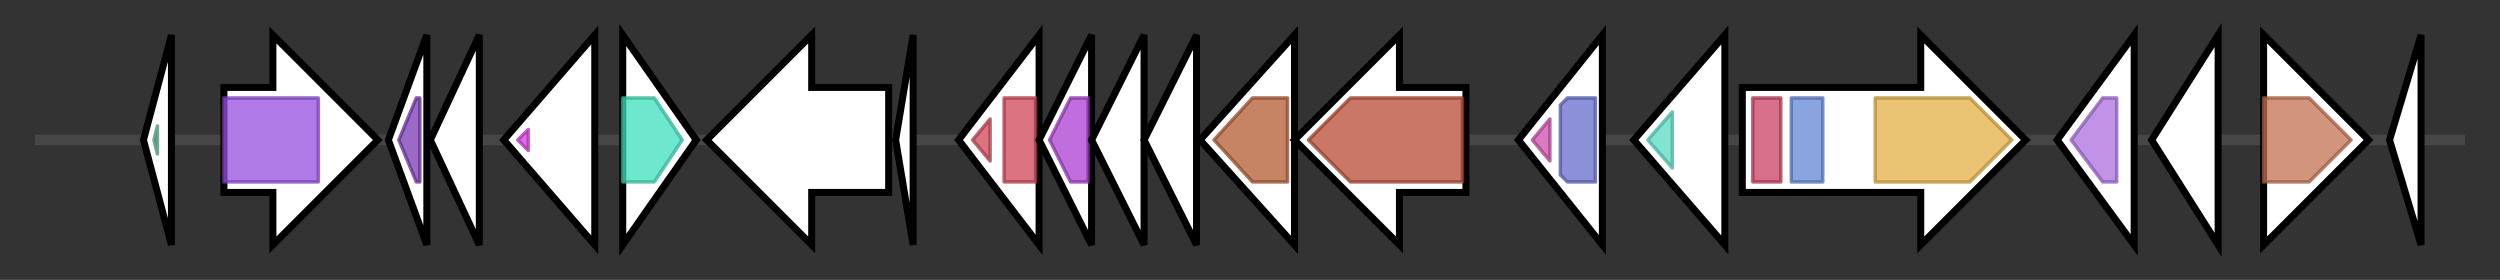 <svg version="1.1" baseProfile="full" xmlns="http://www.w3.org/2000/svg" width="714.567" height="80">
	<rect width="100%" height="100%" fill="#333333" stroke="none"/>
	<g>
		<line x1="10" y1="40.0" x2="704.567" y2="40.0" style="stroke:rgb(70,70,70); stroke-width:3 "/>
		<g>
			<title> (ctg18_402)</title>
			<polygon class=" (ctg18_402)" points="41,40 49,10 49,70" fill="rgb(255,255,255)" fill-opacity="1.0" stroke="rgb(0,0,0)" stroke-width="2"  />
			<g>
				<title>Transgly_assoc (PF04226)
"Transglycosylase associated protein"</title>
				<polygon class="PF04226" points="44,40 45,36 45,44" stroke-linejoin="round" width="4" height="24" fill="rgb(87,179,152)" stroke="rgb(69,143,121)" stroke-width="1" opacity="0.75" />
			</g>
		</g>
		<g>
			<title> (ctg18_403)</title>
			<polygon class=" (ctg18_403)" points="64,25 78,25 78,10 108,40 78,70 78,55 64,55" fill="rgb(255,255,255)" fill-opacity="1.0" stroke="rgb(0,0,0)" stroke-width="2"  />
			<g>
				<title>AA_kinase (PF00696)
"Amino acid kinase family"</title>
				<rect class="PF00696" x="64" y="28" stroke-linejoin="round" width="27" height="24" fill="rgb(148,78,224)" stroke="rgb(118,62,179)" stroke-width="1" opacity="0.75" />
			</g>
		</g>
		<g>
			<title> (ctg18_404)</title>
			<polygon class=" (ctg18_404)" points="111,40 122,10 122,70" fill="rgb(255,255,255)" fill-opacity="1.0" stroke="rgb(0,0,0)" stroke-width="2"  />
			<g>
				<title>Cupin_7 (PF12973)
"ChrR Cupin-like domain"</title>
				<polygon class="PF12973" points="114,40 119,28 120,28 120,52 119,52" stroke-linejoin="round" width="9" height="24" fill="rgb(121,57,179)" stroke="rgb(96,45,143)" stroke-width="1" opacity="0.75" />
			</g>
		</g>
		<g>
			<title> (ctg18_405)</title>
			<polygon class=" (ctg18_405)" points="123,40 137,10 137,70" fill="rgb(255,255,255)" fill-opacity="1.0" stroke="rgb(0,0,0)" stroke-width="2"  />
		</g>
		<g>
			<title> (ctg18_406)</title>
			<polygon class=" (ctg18_406)" points="144,40 170,10 170,70" fill="rgb(255,255,255)" fill-opacity="1.0" stroke="rgb(0,0,0)" stroke-width="2"  />
			<g>
				<title>HTH_18 (PF12833)
"Helix-turn-helix domain"</title>
				<polygon class="PF12833" points="148,40 151,37 151,43" stroke-linejoin="round" width="7" height="24" fill="rgb(216,58,224)" stroke="rgb(172,46,179)" stroke-width="1" opacity="0.75" />
			</g>
		</g>
		<g>
			<title> (ctg18_407)</title>
			<polygon class=" (ctg18_407)" points="178,10 199,40 178,70" fill="rgb(255,255,255)" fill-opacity="1.0" stroke="rgb(0,0,0)" stroke-width="2"  />
			<g>
				<title>HAD_2 (PF13419)
"Haloacid dehalogenase-like hydrolase"</title>
				<polygon class="PF13419" points="178,28 187,28 195,40 195,40 187,52 178,52" stroke-linejoin="round" width="17" height="24" fill="rgb(60,223,188)" stroke="rgb(48,178,150)" stroke-width="1" opacity="0.75" />
			</g>
		</g>
		<g>
			<title> (ctg18_408)</title>
			<polygon class=" (ctg18_408)" points="254,25 232,25 232,10 202,40 232,70 232,55 254,55" fill="rgb(255,255,255)" fill-opacity="1.0" stroke="rgb(0,0,0)" stroke-width="2"  />
		</g>
		<g>
			<title> (ctg18_409)</title>
			<polygon class=" (ctg18_409)" points="256,40 261,10 261,70" fill="rgb(255,255,255)" fill-opacity="1.0" stroke="rgb(0,0,0)" stroke-width="2"  />
		</g>
		<g>
			<title> (ctg18_410)</title>
			<polygon class=" (ctg18_410)" points="274,40 297,10 297,70" fill="rgb(255,255,255)" fill-opacity="1.0" stroke="rgb(0,0,0)" stroke-width="2"  />
			<g>
				<title>Lycopene_cyc (PF18916)
"Lycopene cyclase"</title>
				<polygon class="PF18916" points="278,40 283,34 283,46" stroke-linejoin="round" width="9" height="24" fill="rgb(208,69,86)" stroke="rgb(166,55,68)" stroke-width="1" opacity="0.75" />
			</g>
			<g>
				<title>Lycopene_cyc (PF18916)
"Lycopene cyclase"</title>
				<polygon class="PF18916" points="287,28 287,28 296,28 296,52 287,52 287,52" stroke-linejoin="round" width="9" height="24" fill="rgb(208,69,86)" stroke="rgb(166,55,68)" stroke-width="1" opacity="0.75" />
			</g>
		</g>
		<g>
			<title> (ctg18_411)</title>
			<polygon class=" (ctg18_411)" points="297,40 312,10 312,70" fill="rgb(255,255,255)" fill-opacity="1.0" stroke="rgb(0,0,0)" stroke-width="2"  />
			<g>
				<title>FA_hydroxylase (PF04116)
"Fatty acid hydroxylase"</title>
				<polygon class="PF04116" points="300,40 306,28 311,28 311,52 306,52" stroke-linejoin="round" width="13" height="24" fill="rgb(171,60,209)" stroke="rgb(136,48,167)" stroke-width="1" opacity="0.75" />
			</g>
		</g>
		<g>
			<title> (ctg18_412)</title>
			<polygon class=" (ctg18_412)" points="312,40 327,10 327,70" fill="rgb(255,255,255)" fill-opacity="1.0" stroke="rgb(0,0,0)" stroke-width="2"  />
		</g>
		<g>
			<title> (ctg18_413)</title>
			<polygon class=" (ctg18_413)" points="327,40 342,10 342,70" fill="rgb(255,255,255)" fill-opacity="1.0" stroke="rgb(0,0,0)" stroke-width="2"  />
		</g>
		<g>
			<title> (ctg18_414)</title>
			<polygon class=" (ctg18_414)" points="343,40 370,10 370,70" fill="rgb(255,255,255)" fill-opacity="1.0" stroke="rgb(0,0,0)" stroke-width="2"  />
			<g>
				<title>SQS_PSY (PF00494)
"Squalene/phytoene synthase"</title>
				<polygon class="PF00494" points="347,40 358,28 368,28 368,52 358,52" stroke-linejoin="round" width="24" height="24" fill="rgb(178,91,49)" stroke="rgb(142,72,39)" stroke-width="1" opacity="0.75" />
			</g>
		</g>
		<g>
			<title> (ctg18_415)</title>
			<polygon class=" (ctg18_415)" points="419,25 400,25 400,10 370,40 400,70 400,55 419,55" fill="rgb(255,255,255)" fill-opacity="1.0" stroke="rgb(0,0,0)" stroke-width="2"  />
			<g>
				<title>Amino_oxidase (PF01593)
"Flavin containing amine oxidoreductase"</title>
				<polygon class="PF01593" points="374,40 386,28 418,28 418,52 386,52" stroke-linejoin="round" width="47" height="24" fill="rgb(184,74,52)" stroke="rgb(147,59,41)" stroke-width="1" opacity="0.75" />
			</g>
		</g>
		<g>
			<title> (ctg18_416)</title>
			<polygon class=" (ctg18_416)" points="434,40 458,10 458,70" fill="rgb(255,255,255)" fill-opacity="1.0" stroke="rgb(0,0,0)" stroke-width="2"  />
			<g>
				<title>LytTR (PF04397)
"LytTr DNA-binding domain"</title>
				<polygon class="PF04397" points="438,40 443,34 443,46" stroke-linejoin="round" width="9" height="24" fill="rgb(207,76,174)" stroke="rgb(165,60,139)" stroke-width="1" opacity="0.75" />
			</g>
			<g>
				<title>Response_reg (PF00072)
"Response regulator receiver domain"</title>
				<polygon class="PF00072" points="446,30 448,28 456,28 456,52 448,52 446,50" stroke-linejoin="round" width="10" height="24" fill="rgb(100,107,203)" stroke="rgb(80,85,162)" stroke-width="1" opacity="0.75" />
			</g>
		</g>
		<g>
			<title> (ctg18_417)</title>
			<polygon class=" (ctg18_417)" points="467,40 493,10 493,70" fill="rgb(255,255,255)" fill-opacity="1.0" stroke="rgb(0,0,0)" stroke-width="2"  />
			<g>
				<title>His_kinase (PF06580)
"Histidine kinase"</title>
				<polygon class="PF06580" points="471,40 478,32 478,48" stroke-linejoin="round" width="8" height="24" fill="rgb(87,219,195)" stroke="rgb(69,175,156)" stroke-width="1" opacity="0.75" />
			</g>
		</g>
		<g>
			<title> (ctg18_418)</title>
			<polygon class=" (ctg18_418)" points="498,25 549,25 549,10 579,40 549,70 549,55 498,55" fill="rgb(255,255,255)" fill-opacity="1.0" stroke="rgb(0,0,0)" stroke-width="2"  />
			<g>
				<title>CarboxypepD_reg (PF13620)
"Carboxypeptidase regulatory-like domain"</title>
				<rect class="PF13620" x="501" y="28" stroke-linejoin="round" width="8" height="24" fill="rgb(201,63,96)" stroke="rgb(160,50,76)" stroke-width="1" opacity="0.75" />
			</g>
			<g>
				<title>Plug (PF07715)
"TonB-dependent Receptor Plug Domain"</title>
				<rect class="PF07715" x="512" y="28" stroke-linejoin="round" width="9" height="24" fill="rgb(99,133,214)" stroke="rgb(79,106,171)" stroke-width="1" opacity="0.75" />
			</g>
			<g>
				<title>OMP_b-brl_3 (PF14905)
"Outer membrane protein beta-barrel family"</title>
				<polygon class="PF14905" points="536,28 563,28 575,40 575,40 563,52 536,52" stroke-linejoin="round" width="39" height="24" fill="rgb(228,176,68)" stroke="rgb(182,140,54)" stroke-width="1" opacity="0.75" />
			</g>
		</g>
		<g>
			<title> (ctg18_419)</title>
			<polygon class=" (ctg18_419)" points="588,40 610,10 610,70" fill="rgb(255,255,255)" fill-opacity="1.0" stroke="rgb(0,0,0)" stroke-width="2"  />
			<g>
				<title>YceI (PF04264)
"YceI-like domain"</title>
				<polygon class="PF04264" points="592,40 601,28 605,28 605,52 601,52" stroke-linejoin="round" width="17" height="24" fill="rgb(170,111,224)" stroke="rgb(135,88,179)" stroke-width="1" opacity="0.75" />
			</g>
		</g>
		<g>
			<title> (ctg18_420)</title>
			<polygon class=" (ctg18_420)" points="615,40 634,10 634,70" fill="rgb(255,255,255)" fill-opacity="1.0" stroke="rgb(0,0,0)" stroke-width="2"  />
		</g>
		<g>
			<title> (ctg18_421)</title>
			<polygon class=" (ctg18_421)" points="647,25 647,25 647,10 677,40 647,70 647,55 647,55" fill="rgb(255,255,255)" fill-opacity="1.0" stroke="rgb(0,0,0)" stroke-width="2"  />
			<g>
				<title>Bestrophin (PF01062)
"Bestrophin, RFP-TM, chloride channel"</title>
				<polygon class="PF01062" points="647,28 660,28 672,40 660,52 647,52" stroke-linejoin="round" width="27" height="24" fill="rgb(195,112,80)" stroke="rgb(156,89,64)" stroke-width="1" opacity="0.75" />
			</g>
		</g>
		<g>
			<title> (ctg18_422)</title>
			<polygon class=" (ctg18_422)" points="683,40 692,10 692,70" fill="rgb(255,255,255)" fill-opacity="1.0" stroke="rgb(0,0,0)" stroke-width="2"  />
		</g>
	</g>
</svg>

